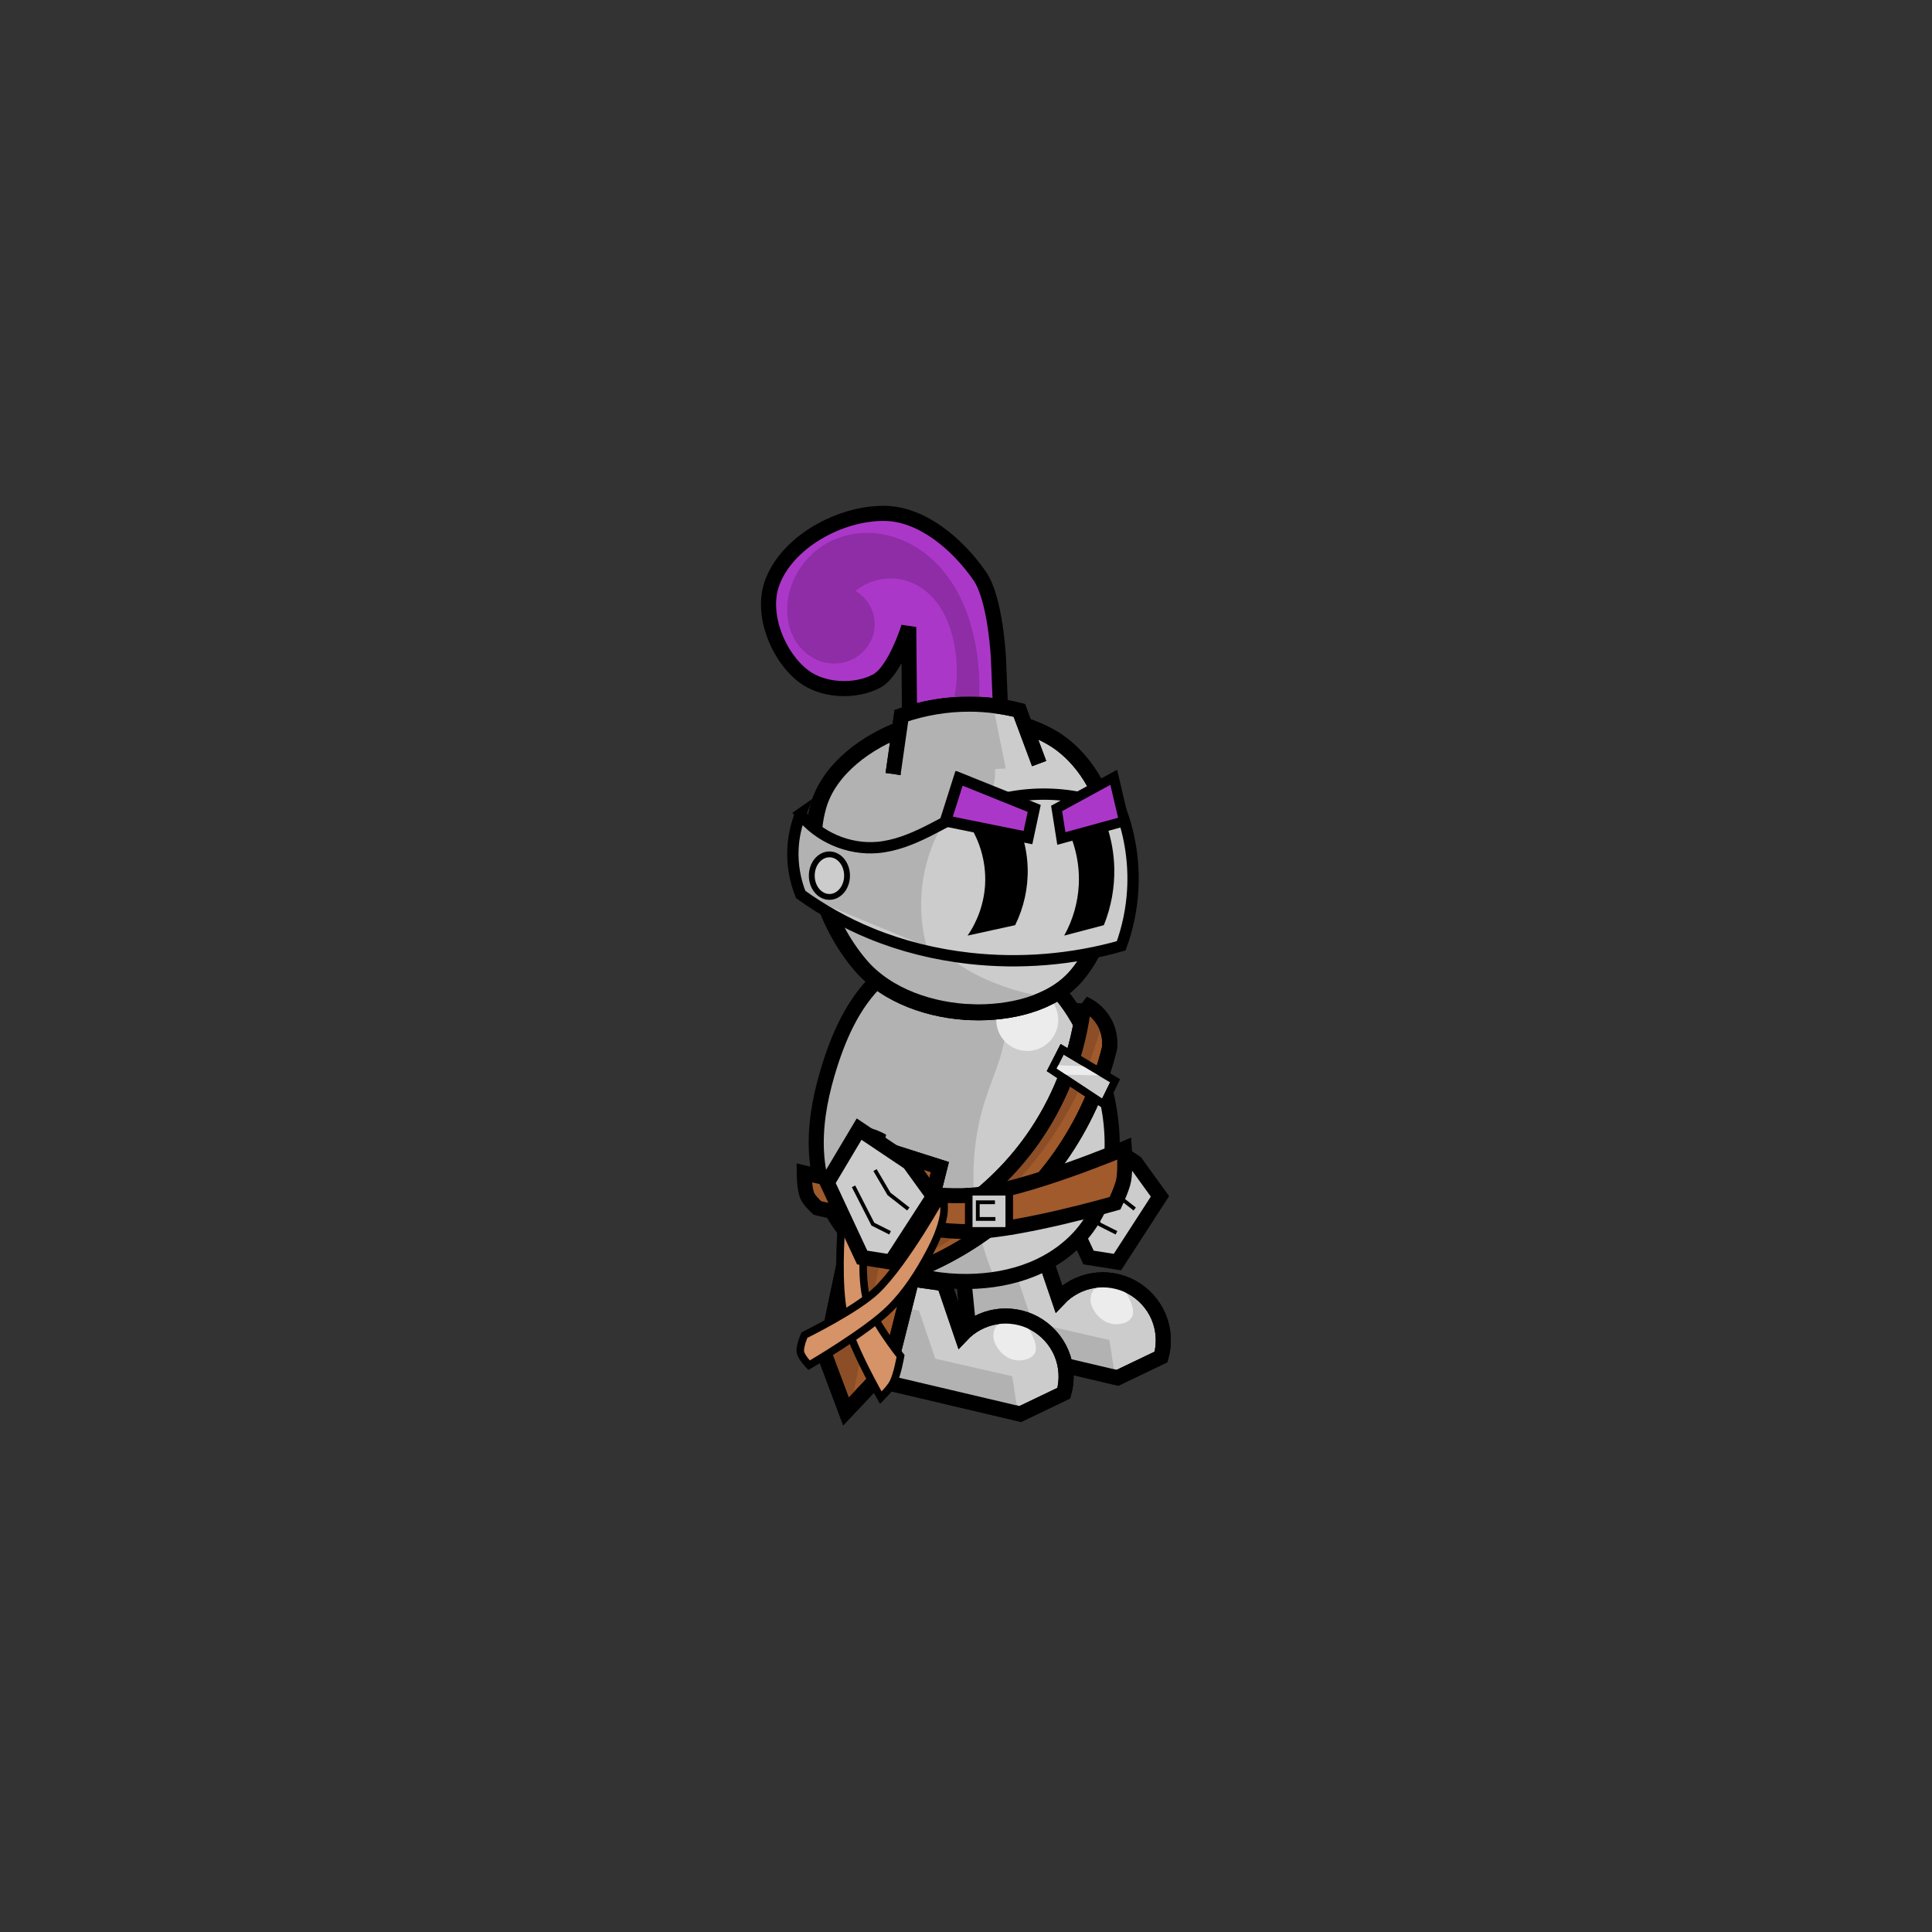 <?xml version="1.0" encoding="UTF-8" standalone="no"?>
<!-- Created with Inkscape (http://www.inkscape.org/) -->

<svg
   xmlns:dc="http://purl.org/dc/elements/1.1/"
   xmlns:cc="http://creativecommons.org/ns#"
   xmlns:rdf="http://www.w3.org/1999/02/22-rdf-syntax-ns#"
   xmlns:svg="http://www.w3.org/2000/svg"
   xmlns="http://www.w3.org/2000/svg"
   xmlns:sodipodi="http://sodipodi.sourceforge.net/DTD/sodipodi-0.dtd"
   xmlns:inkscape="http://www.inkscape.org/namespaces/inkscape"
   width="512"
   height="512"
   viewBox="0 0 135.467 135.467"
   version="1.1"
   id="svg4596"
   inkscape:version="0.92.3 (2405546, 2018-03-11)"
   sodipodi:docname="WeakKnight.svg">
  <rect x="0" y="0" width="135.467" height="135.467" fill="#333333" stroke="none"/>
  <defs
     id="defs4590">
    <inkscape:path-effect
       is_visible="true"
       id="path-effect4822"
       effect="spiro" />
    <inkscape:path-effect
       effect="spiro"
       id="path-effect4818"
       is_visible="true" />
    <inkscape:path-effect
       is_visible="true"
       id="path-effect4762"
       effect="spiro" />
    <inkscape:path-effect
       effect="spiro"
       id="path-effect4750"
       is_visible="true" />
    <inkscape:path-effect
       is_visible="true"
       id="path-effect4746"
       effect="spiro" />
    <inkscape:path-effect
       effect="spiro"
       id="path-effect4724"
       is_visible="true" />
    <inkscape:path-effect
       effect="spiro"
       id="path-effect4722"
       is_visible="true" />
    <inkscape:path-effect
       effect="spiro"
       id="path-effect4718"
       is_visible="true" />
    <inkscape:path-effect
       is_visible="true"
       id="path-effect4707"
       effect="spiro" />
    <inkscape:path-effect
       is_visible="true"
       id="path-effect4699"
       effect="spiro" />
    <inkscape:path-effect
       is_visible="true"
       id="path-effect4695"
       effect="spiro" />
    <inkscape:path-effect
       effect="spiro"
       id="path-effect4691"
       is_visible="true" />
    <inkscape:path-effect
       effect="spiro"
       id="path-effect4638"
       is_visible="true" />
    <inkscape:path-effect
       effect="spiro"
       id="path-effect4634"
       is_visible="true" />
    <inkscape:path-effect
       is_visible="true"
       id="path-effect4626"
       effect="spiro" />
    <inkscape:path-effect
       effect="spiro"
       id="path-effect4622"
       is_visible="true" />
    <inkscape:path-effect
       effect="spiro"
       id="path-effect4614"
       is_visible="true" />
    <inkscape:path-effect
       effect="spiro"
       id="path-effect4608"
       is_visible="true" />
    <inkscape:path-effect
       effect="spiro"
       id="path-effect5513"
       is_visible="true" />
    <inkscape:path-effect
       is_visible="true"
       id="path-effect5509"
       effect="spiro" />
    <inkscape:path-effect
       effect="spiro"
       id="path-effect5417"
       is_visible="true" />
    <inkscape:path-effect
       effect="spiro"
       id="path-effect5349"
       is_visible="true" />
    <inkscape:path-effect
       is_visible="true"
       id="path-effect5328"
       effect="spiro" />
    <inkscape:path-effect
       is_visible="true"
       id="path-effect5324"
       effect="spiro" />
    <inkscape:path-effect
       effect="spiro"
       id="path-effect5320"
       is_visible="true" />
    <inkscape:path-effect
       effect="spiro"
       id="path-effect5314"
       is_visible="true" />
    <inkscape:path-effect
       is_visible="true"
       id="path-effect5312"
       effect="spiro" />
    <inkscape:path-effect
       effect="spiro"
       id="path-effect5306"
       is_visible="true" />
    <inkscape:path-effect
       is_visible="true"
       id="path-effect5255"
       effect="spiro" />
    <inkscape:path-effect
       effect="spiro"
       id="path-effect5249"
       is_visible="true" />
    <inkscape:path-effect
       effect="spiro"
       id="path-effect5212"
       is_visible="true" />
    <inkscape:path-effect
       effect="spiro"
       id="path-effect5208"
       is_visible="true" />
    <inkscape:path-effect
       effect="spiro"
       id="path-effect5204"
       is_visible="true" />
    <inkscape:path-effect
       effect="spiro"
       id="path-effect5196"
       is_visible="true" />
    <inkscape:path-effect
       is_visible="true"
       id="path-effect5192"
       effect="spiro" />
    <inkscape:path-effect
       is_visible="true"
       id="path-effect5188"
       effect="spiro" />
    <inkscape:path-effect
       is_visible="true"
       id="path-effect5182"
       effect="spiro" />
    <inkscape:path-effect
       effect="spiro"
       id="path-effect5178"
       is_visible="true" />
    <inkscape:path-effect
       is_visible="true"
       id="path-effect5174"
       effect="spiro" />
    <inkscape:path-effect
       effect="spiro"
       id="path-effect5170"
       is_visible="true" />
    <inkscape:path-effect
       effect="spiro"
       id="path-effect5163"
       is_visible="true" />
    <inkscape:path-effect
       is_visible="true"
       id="path-effect5159"
       effect="spiro" />
    <inkscape:path-effect
       effect="spiro"
       id="path-effect5155"
       is_visible="true" />
    <inkscape:path-effect
       is_visible="true"
       id="path-effect5151"
       effect="spiro" />
    <inkscape:path-effect
       effect="spiro"
       id="path-effect5147"
       is_visible="true" />
    <inkscape:path-effect
       effect="spiro"
       id="path-effect5143"
       is_visible="true" />
    <inkscape:path-effect
       effect="spiro"
       id="path-effect5208-8"
       is_visible="true" />
    <inkscape:path-effect
       is_visible="true"
       id="path-effect5509-7"
       effect="spiro" />
    <inkscape:path-effect
       effect="spiro"
       id="path-effect4638-0"
       is_visible="true" />
  </defs>
  <sodipodi:namedview
     id="base"
     pagecolor="#ffffff"
     bordercolor="#666666"
     borderopacity="1.0"
     inkscape:pageopacity="0.0"
     inkscape:pageshadow="2"
     inkscape:zoom="1.4"
     inkscape:cx="214.57677"
     inkscape:cy="183.3051"
     inkscape:document-units="px"
     inkscape:current-layer="layer1"
     showgrid="false"
     units="px"
     inkscape:snap-global="false"
     inkscape:window-width="1920"
     inkscape:window-height="1017"
     inkscape:window-x="-8"
     inkscape:window-y="-8"
     inkscape:window-maximized="1"
     showguides="false" />
  <g
     inkscape:label="Layer 1"
     inkscape:groupmode="layer"
     id="layer1"
     transform="translate(0,-161.533)">
    <g
       style="stroke-width:1.251"
       transform="matrix(0.797,0,0,0.802,62.694,60.706)"
       id="g5000">
      <path
         style="fill:#cccccc;fill-opacity:1;stroke:#000000;stroke-width:1.324;stroke-linecap:butt;stroke-linejoin:miter;stroke-miterlimit:4;stroke-dasharray:none;stroke-opacity:1"
         d="m 16.838,224.436 -2.806,4.677 3.074,6.548 2.539,0.401 3.742,-5.746 -2.138,-2.94 z"
         id="path4994"
         inkscape:connector-curvature="0"
         sodipodi:nodetypes="ccccccc" />
      <path
         style="fill:none;stroke:#000000;stroke-width:0.331px;stroke-linecap:butt;stroke-linejoin:miter;stroke-opacity:1"
         d="m 16.347,229.437 1.701,3.307 1.512,0.756"
         id="path4996"
         inkscape:connector-curvature="0" />
      <path
         style="fill:none;stroke:#000000;stroke-width:0.331px;stroke-linecap:butt;stroke-linejoin:miter;stroke-opacity:1"
         d="m 18.237,228.019 1.228,2.079 1.701,1.323"
         id="path4998"
         inkscape:connector-curvature="0" />
    </g>
    <g
       id="g4786"
       transform="translate(22.891,10.606)">
      <g
         transform="rotate(4.556,111.073,268.695)"
         id="g4842">
        <path
           style="fill:#cccccc;fill-opacity:1;stroke:#000000;stroke-width:1.058;stroke-linecap:butt;stroke-linejoin:miter;stroke-miterlimit:4;stroke-dasharray:none;stroke-opacity:1"
           d="m 44.696,243.138 -2.268,1.512 1.039,5.764 10.489,1.606 2.929,-1.701 c 0.19,-0.941 0.048,-1.945 -0.395,-2.796 -0.443,-0.851 -1.183,-1.544 -2.062,-1.929 -0.846,-0.371 -1.815,-0.454 -2.712,-0.234 -0.897,0.22 -1.717,0.742 -2.296,1.463 l -1.512,-3.496 z"
           id="path4834"
           inkscape:connector-curvature="0"
           sodipodi:nodetypes="cccccaccc"
           inkscape:path-effect="#path-effect4818"
           inkscape:original-d="m 44.695684,243.13837 -2.267858,1.5119 1.039434,5.76414 10.48884,1.6064 2.929316,-1.70089 c 0,0 -0.839929,-3.9922 -2.456847,-4.72471 -1.565704,-0.70931 -5.008184,1.22843 -5.008184,1.22843 l -1.511903,-3.49628 z" />
        <path
           style="fill:#b2b2b2;fill-opacity:1;stroke:none;stroke-width:0.265px;stroke-linecap:butt;stroke-linejoin:miter;stroke-opacity:1"
           d="m 42.629,245.016 3.675,0.334 1.403,3.274 5.479,0.802 0.601,2.539 -10.424,-1.537 z"
           id="path4836"
           inkscape:connector-curvature="0" />
        <path
           style="fill:#ececec;fill-opacity:1;stroke:none;stroke-width:0.265px;stroke-linecap:butt;stroke-linejoin:miter;stroke-opacity:1"
           d="m 51.875,245.925 c 0.392,-0.397 1.114,-0.443 1.649,-0.284 0.347,0.103 0.618,0.424 0.796,0.739 0.228,0.405 0.514,0.961 0.284,1.365 -0.257,0.454 -0.967,0.612 -1.478,0.512 -0.619,-0.122 -1.207,-0.657 -1.422,-1.251 -0.124,-0.343 -0.085,-0.821 0.171,-1.08 z"
           id="path4838"
           inkscape:connector-curvature="0"
           sodipodi:nodetypes="aaaaaaa" />
        <path
           inkscape:original-d="m 44.695684,243.13837 -2.267858,1.5119 1.039434,5.76414 10.48884,1.6064 2.929316,-1.70089 c 0,0 -0.839929,-3.9922 -2.456847,-4.72471 -1.565704,-0.70931 -5.008184,1.22843 -5.008184,1.22843 l -1.511903,-3.49628 z"
           inkscape:path-effect="#path-effect4822"
           sodipodi:nodetypes="cccccaccc"
           inkscape:connector-curvature="0"
           id="path4840"
           d="m 44.696,243.138 -2.268,1.512 1.039,5.764 10.489,1.606 2.929,-1.701 c 0.19,-0.941 0.048,-1.945 -0.395,-2.796 -0.443,-0.851 -1.183,-1.544 -2.062,-1.929 -0.846,-0.371 -1.815,-0.454 -2.712,-0.234 -0.897,0.22 -1.717,0.742 -2.296,1.463 l -1.512,-3.496 z"
           style="fill:none;fill-opacity:1;stroke:#000000;stroke-width:1.058;stroke-linecap:butt;stroke-linejoin:miter;stroke-miterlimit:4;stroke-dasharray:none;stroke-opacity:1" />
      </g>
      <g
         id="g4832"
         transform="rotate(4.556,75.753,184.304)">
        <path
           inkscape:original-d="m 44.695684,243.13837 -2.267858,1.5119 1.039434,5.76414 10.48884,1.6064 2.929316,-1.70089 c 0,0 -0.839929,-3.9922 -2.456847,-4.72471 -1.565704,-0.70931 -5.008184,1.22843 -5.008184,1.22843 l -1.511903,-3.49628 z"
           inkscape:path-effect="#path-effect4818"
           sodipodi:nodetypes="cccccaccc"
           inkscape:connector-curvature="0"
           id="path4816"
           d="m 44.696,243.138 -2.268,1.512 1.039,5.764 10.489,1.606 2.929,-1.701 c 0.19,-0.941 0.048,-1.945 -0.395,-2.796 -0.443,-0.851 -1.183,-1.544 -2.062,-1.929 -0.846,-0.371 -1.815,-0.454 -2.712,-0.234 -0.897,0.22 -1.717,0.742 -2.296,1.463 l -1.512,-3.496 z"
           style="fill:#cccccc;fill-opacity:1;stroke:#000000;stroke-width:1.058;stroke-linecap:butt;stroke-linejoin:miter;stroke-miterlimit:4;stroke-dasharray:none;stroke-opacity:1" />
        <path
           inkscape:connector-curvature="0"
           id="path4824"
           d="m 42.629,245.016 3.675,0.334 1.403,3.274 5.479,0.802 0.601,2.539 -10.424,-1.537 z"
           style="fill:#b2b2b2;fill-opacity:1;stroke:none;stroke-width:0.265px;stroke-linecap:butt;stroke-linejoin:miter;stroke-opacity:1" />
        <path
           sodipodi:nodetypes="aaaaaaa"
           inkscape:connector-curvature="0"
           id="path4826"
           d="m 51.875,245.925 c 0.392,-0.397 1.114,-0.443 1.649,-0.284 0.347,0.103 0.618,0.424 0.796,0.739 0.228,0.405 0.514,0.961 0.284,1.365 -0.257,0.454 -0.967,0.612 -1.478,0.512 -0.619,-0.122 -1.207,-0.657 -1.422,-1.251 -0.124,-0.343 -0.085,-0.821 0.171,-1.08 z"
           style="fill:#ececec;fill-opacity:1;stroke:none;stroke-width:0.265px;stroke-linecap:butt;stroke-linejoin:miter;stroke-opacity:1" />
        <path
           style="fill:none;fill-opacity:1;stroke:#000000;stroke-width:1.058;stroke-linecap:butt;stroke-linejoin:miter;stroke-miterlimit:4;stroke-dasharray:none;stroke-opacity:1"
           d="m 44.696,243.138 -2.268,1.512 1.039,5.764 10.489,1.606 2.929,-1.701 c 0.19,-0.941 0.048,-1.945 -0.395,-2.796 -0.443,-0.851 -1.183,-1.544 -2.062,-1.929 -0.846,-0.371 -1.815,-0.454 -2.712,-0.234 -0.897,0.22 -1.717,0.742 -2.296,1.463 l -1.512,-3.496 z"
           id="path4820"
           inkscape:connector-curvature="0"
           sodipodi:nodetypes="cccccaccc"
           inkscape:path-effect="#path-effect4822"
           inkscape:original-d="m 44.695684,243.13837 -2.267858,1.5119 1.039434,5.76414 10.48884,1.6064 2.929316,-1.70089 c 0,0 -0.839929,-3.9922 -2.456847,-4.72471 -1.565704,-0.70931 -5.008184,1.22843 -5.008184,1.22843 l -1.511903,-3.49628 z" />
      </g>
      <g
         id="g4923">
        <path
           style="fill:#cccccc;fill-opacity:1;stroke:none;stroke-width:1.058;stroke-linecap:butt;stroke-linejoin:miter;stroke-miterlimit:4;stroke-dasharray:none;stroke-opacity:1"
           d="m 38.994,219.326 c -1.863,1.603 -2.949,3.929 -3.693,6.272 -0.574,1.806 -0.979,3.685 -0.959,5.58 0.02,1.895 0.485,3.815 1.537,5.392 0.967,1.45 2.401,2.561 3.999,3.253 1.599,0.693 3.357,0.979 5.099,0.958 1.538,-0.018 3.082,-0.274 4.507,-0.854 1.425,-0.58 2.727,-1.491 3.679,-2.699 1.19,-1.511 1.791,-3.432 1.907,-5.352 0.116,-1.92 -0.231,-3.844 -0.782,-5.687 -0.791,-2.645 -2.074,-5.248 -4.234,-6.968 -1.81,-1.441 -4.192,-2.166 -6.49,-1.901 -1.677,0.193 -3.29,0.904 -4.569,2.005 z"
           id="path4632"
           inkscape:connector-curvature="0"
           sodipodi:nodetypes="aaaaaaaaa"
           inkscape:path-effect="#path-effect4634"
           inkscape:original-d="m 38.993982,219.32552 c -1.814275,1.6108 -3.117,3.91515 -3.693213,6.27189 -0.869829,3.55766 -1.474969,7.93898 0.577673,10.97215 1.873077,2.76785 5.756846,4.17156 9.098663,4.21171 2.974139,0.0358 6.429608,-1.1518 8.185319,-3.55268 2.183283,-2.98559 1.939832,-7.43125 1.124529,-11.03898 -0.599081,-2.65094 -2.078459,-5.31255 -4.234021,-6.96782 -1.787919,-1.37295 -4.240443,-2.04593 -6.490043,-1.90114 -1.659709,0.10682 -3.325215,0.90066 -4.568907,2.00487 z" />
        <path
           style="fill:#b2b2b2;fill-opacity:1;stroke:none;stroke-width:0.265px;stroke-linecap:butt;stroke-linejoin:miter;stroke-opacity:1"
           d="m 43.278,217.53 c 1.126,0.177 2.188,0.738 2.968,1.569 0.78,0.831 1.273,1.926 1.379,3.061 0.092,0.994 -0.106,1.995 -0.4,2.949 -0.295,0.954 -0.686,1.875 -0.997,2.824 -1.347,4.105 -1.113,8.706 0.642,12.654 -2.798,0.865 -6.001,0.283 -8.315,-1.512 -1.769,-1.372 -2.992,-3.38 -3.603,-5.533 -0.61,-2.154 -0.632,-4.447 -0.271,-6.656 0.238,-1.46 0.644,-2.901 1.305,-4.225 0.661,-1.324 1.583,-2.53 2.758,-3.429 1.301,-0.995 2.901,-1.595 4.536,-1.701 z"
           id="path4748"
           inkscape:connector-curvature="0"
           sodipodi:nodetypes="csscaaac"
           inkscape:path-effect="#path-effect4750"
           inkscape:original-d="m 43.278274,217.53048 c 0,0 3.608092,2.64631 4.346725,4.63021 0.492844,1.32373 -1.454076,3.95694 -1.397629,5.77234 0.189214,6.08528 0.641678,12.654 0.641678,12.654 0,0 -6.20015,0.34884 -8.315477,-1.51191 -3.201243,-2.81598 -4.258094,-7.94351 -3.874256,-12.18973 0.260052,-2.87683 1.893073,-5.74767 4.063244,-7.65401 1.213135,-1.06565 4.535715,-1.7009 4.535715,-1.7009 z" />
        <circle
           style="opacity:1;vector-effect:none;fill:#ececec;fill-opacity:1;stroke:none;stroke-width:0.529;stroke-linecap:butt;stroke-linejoin:miter;stroke-miterlimit:4;stroke-dasharray:none;stroke-dashoffset:0;stroke-opacity:1"
           id="path4752"
           cx="49.137"
           cy="222.444"
           r="2.173" />
        <path
           inkscape:original-d="m 38.993982,219.32552 c -1.814275,1.6108 -3.117,3.91515 -3.693213,6.27189 -0.869829,3.55766 -1.474969,7.93898 0.577673,10.97215 1.873077,2.76785 5.756846,4.17156 9.098663,4.21171 2.974139,0.0358 6.429608,-1.1518 8.185319,-3.55268 2.183283,-2.98559 1.939832,-7.43125 1.124529,-11.03898 -0.599081,-2.65094 -2.078459,-5.31255 -4.234021,-6.96782 -1.787919,-1.37295 -4.240443,-2.04593 -6.490043,-1.90114 -1.659709,0.10682 -3.325215,0.90066 -4.568907,2.00487 z"
           inkscape:path-effect="#path-effect4746"
           sodipodi:nodetypes="aaaaaaaaa"
           inkscape:connector-curvature="0"
           id="path4744"
           d="m 38.994,219.326 c -1.863,1.603 -2.949,3.929 -3.693,6.272 -0.574,1.806 -0.979,3.685 -0.959,5.58 0.02,1.895 0.485,3.815 1.537,5.392 0.967,1.45 2.401,2.561 3.999,3.253 1.599,0.693 3.357,0.979 5.099,0.958 1.538,-0.018 3.082,-0.274 4.507,-0.854 1.425,-0.58 2.727,-1.491 3.679,-2.699 1.19,-1.511 1.791,-3.432 1.907,-5.352 0.116,-1.92 -0.231,-3.844 -0.782,-5.687 -0.791,-2.645 -2.074,-5.248 -4.234,-6.968 -1.81,-1.441 -4.192,-2.166 -6.49,-1.901 -1.677,0.193 -3.29,0.904 -4.569,2.005 z"
           style="fill:none;fill-opacity:1;stroke:#000000;stroke-width:1.058;stroke-linecap:butt;stroke-linejoin:miter;stroke-miterlimit:4;stroke-dasharray:none;stroke-opacity:1" />
        <path
           style="fill:#a05a2c;stroke:#000000;stroke-width:1.058;stroke-linecap:butt;stroke-linejoin:miter;stroke-miterlimit:4;stroke-dasharray:none;stroke-opacity:1"
           d="m 53.106,221.31 c 0.664,0.288 1.217,0.823 1.527,1.478 0.24,0.508 0.334,1.083 0.269,1.641 -0.672,2.74 -1.865,5.352 -3.496,7.654 -2.915,4.113 -7.253,7.197 -12.095,8.599 -0.432,-0.088 -0.849,-0.248 -1.228,-0.472 -0.483,-0.286 -0.905,-0.675 -1.228,-1.134 5.227,-1.059 9.987,-4.256 12.946,-8.693 1.802,-2.703 2.947,-5.842 3.307,-9.071 z"
           id="path4636"
           inkscape:connector-curvature="0"
           sodipodi:nodetypes="cacacacac"
           inkscape:path-effect="#path-effect4638"
           inkscape:original-d="m 53.105653,221.31024 c 0,0 1.198254,0.85019 1.526568,1.4777 0.256901,0.49102 0.26882,1.64061 0.26882,1.64061 0,0 -1.709491,5.49186 -3.496281,7.65402 -3.151209,3.81322 -12.095239,8.59895 -12.095239,8.59895 0,0 -0.855855,-0.24081 -1.22842,-0.47247 -0.473232,-0.29426 -1.228424,-1.13393 -1.228424,-1.13393 0,0 9.740215,-4.60157 12.945684,-8.69345 1.984792,-2.53365 3.307292,-9.07143 3.307292,-9.07143 z" />
        <path
           style="fill:#8b4e26;fill-opacity:1;stroke:none;stroke-width:0.265px;stroke-linecap:butt;stroke-linejoin:miter;stroke-opacity:1"
           d="m 53.295,221.405 c 0,0 -1.047,4.425 -2.079,6.426 -1.125,2.181 -2.65,4.18 -4.394,5.906 -1.675,1.657 -3.591,3.142 -5.717,4.158 -1.368,0.654 -4.394,1.181 -4.394,1.181 l 0.992,0.756 c 0,0 3.108,-0.406 4.488,-1.087 2.431,-1.198 4.48,-3.123 6.331,-5.103 1.537,-1.644 2.832,-3.534 3.874,-5.528 0.91,-1.74 2.032,-5.528 2.032,-5.528 z"
           id="path4758"
           inkscape:connector-curvature="0"
           sodipodi:nodetypes="caaaccaaacc" />
        <path
           inkscape:original-d="m 53.105653,221.31024 c 0,0 1.198254,0.85019 1.526568,1.4777 0.256901,0.49102 0.26882,1.64061 0.26882,1.64061 0,0 -1.709491,5.49186 -3.496281,7.65402 -3.151209,3.81322 -12.095239,8.59895 -12.095239,8.59895 0,0 -0.855855,-0.24081 -1.22842,-0.47247 -0.473232,-0.29426 -1.228424,-1.13393 -1.228424,-1.13393 0,0 9.740215,-4.60157 12.945684,-8.69345 1.984792,-2.53365 3.307292,-9.07143 3.307292,-9.07143 z"
           inkscape:path-effect="#path-effect4762"
           sodipodi:nodetypes="cacacacac"
           inkscape:connector-curvature="0"
           id="path4760"
           d="m 53.106,221.31 c 0.664,0.288 1.217,0.823 1.527,1.478 0.24,0.508 0.334,1.083 0.269,1.641 -0.672,2.74 -1.865,5.352 -3.496,7.654 -2.915,4.113 -7.253,7.197 -12.095,8.599 -0.432,-0.088 -0.849,-0.248 -1.228,-0.472 -0.483,-0.286 -0.905,-0.675 -1.228,-1.134 5.227,-1.059 9.987,-4.256 12.946,-8.693 1.802,-2.703 2.947,-5.842 3.307,-9.071 z"
           style="fill:none;stroke:#000000;stroke-width:1.058;stroke-linecap:butt;stroke-linejoin:miter;stroke-miterlimit:4;stroke-dasharray:none;stroke-opacity:1" />
        <path
           style="opacity:1;vector-effect:none;fill:#a05a2c;fill-opacity:1;stroke:#000000;stroke-width:1.05;stroke-linecap:butt;stroke-linejoin:miter;stroke-miterlimit:4;stroke-dasharray:none;stroke-dashoffset:0;stroke-opacity:1"
           d="m 55.898,233.688 c -0.108,0.563 -0.604,1.609 -0.604,1.609 0,0 -6.631,1.913 -10.04,1.987 -3.65,0.08 -10.83,-1.656 -10.83,-1.656 0,0 -0.555,-0.506 -0.704,-0.842 -0.22,-0.497 -0.225,-1.619 -0.225,-1.619 0,0 7.819,1.887 11.759,1.561 3.708,-0.306 10.69,-3.265 10.69,-3.265 0,0 0.093,1.496 -0.046,2.224 z"
           id="path4640"
           inkscape:connector-curvature="0"
           sodipodi:nodetypes="acacacaca" />
        <path
           style="fill:#cccccc;fill-opacity:1;stroke:#000000;stroke-width:0.529;stroke-linecap:butt;stroke-linejoin:miter;stroke-miterlimit:4;stroke-dasharray:none;stroke-opacity:1"
           d="m 51.583,224.503 -0.735,1.437 3.642,2.405 0.802,-1.637 z"
           id="path4679"
           inkscape:connector-curvature="0" />
        <rect
           style="opacity:1;vector-effect:none;fill:#cccccc;fill-opacity:1;stroke:#000000;stroke-width:0.529;stroke-linecap:butt;stroke-linejoin:miter;stroke-miterlimit:4;stroke-dasharray:none;stroke-dashoffset:0;stroke-opacity:1"
           id="rect4681"
           width="2.84"
           height="2.74"
           x="45.035"
           y="234.492" />
        <path
           style="fill:none;stroke:#000000;stroke-width:0.265px;stroke-linecap:butt;stroke-linejoin:miter;stroke-opacity:1"
           d="m 46.872,235.227 h -1.203 v 1.169 h 1.236"
           id="path4683"
           inkscape:connector-curvature="0"
           sodipodi:nodetypes="cccc" />
        <path
           style="fill:#ececec;fill-opacity:1;stroke:none;stroke-width:0.265px;stroke-linecap:butt;stroke-linejoin:miter;stroke-opacity:1"
           d="m 53.621,225.706 -2.639,-0.1 -0.234,0.301 0.802,0.367 3.074,0.067 z"
           id="path4764"
           inkscape:connector-curvature="0"
           sodipodi:nodetypes="cccccc" />
        <path
           inkscape:connector-curvature="0"
           id="path4766"
           d="m 51.583,224.503 -0.735,1.437 3.642,2.405 0.802,-1.637 z"
           style="fill:none;fill-opacity:1;stroke:#000000;stroke-width:0.529;stroke-linecap:butt;stroke-linejoin:miter;stroke-miterlimit:4;stroke-dasharray:none;stroke-opacity:1" />
      </g>
      <g
         id="g4793">
        <path
           style="fill:#a05a2c;fill-opacity:1;stroke:#000000;stroke-width:1.058;stroke-linecap:butt;stroke-linejoin:miter;stroke-miterlimit:4;stroke-dasharray:none;stroke-opacity:1"
           d="m 38.057,231.181 4.955,1.577 -3.476,13.835 -3.106,3.298 -1.479,-3.943 z"
           id="path4659"
           inkscape:connector-curvature="0" />
        <path
           style="fill:#8b4e26;fill-opacity:1;stroke:none;stroke-width:0.265px;stroke-linecap:butt;stroke-linejoin:miter;stroke-opacity:1"
           d="m 36.647,250.128 3.627,-18.037 -2.77,-0.454 -2.901,14.209 z"
           id="path4756"
           inkscape:connector-curvature="0"
           sodipodi:nodetypes="ccccc" />
        <path
           inkscape:connector-curvature="0"
           id="path4754"
           d="m 38.057,231.181 4.955,1.577 -3.476,13.835 -3.106,3.298 -1.479,-3.943 z"
           style="fill:none;fill-opacity:1;stroke:#000000;stroke-width:1.058;stroke-linecap:butt;stroke-linejoin:miter;stroke-miterlimit:4;stroke-dasharray:none;stroke-opacity:1" />
        <path
           style="fill:#d59367;fill-opacity:1;stroke:#000000;stroke-width:0.529;stroke-linecap:butt;stroke-linejoin:miter;stroke-miterlimit:4;stroke-dasharray:none;stroke-opacity:1"
           d="m 37.739,230.275 c -0.414,0.071 -1.017,0.734 -1.017,0.734 0,0 -1.22,8.041 -0.474,11.964 0.404,2.127 2.621,5.957 2.621,5.957 0,0 0.65,-0.642 0.857,-1.038 0.303,-0.578 0.528,-1.882 0.528,-1.882 0,0 -2.081,-2.584 -2.423,-4.141 -0.809,-3.681 1.106,-11.246 1.106,-11.246 0,0 -0.787,-0.419 -1.198,-0.349 z"
           id="path4661"
           inkscape:connector-curvature="0"
           sodipodi:nodetypes="acacacaca" />
        <path
           style="opacity:1;vector-effect:none;fill:#d59367;fill-opacity:1;stroke:#000000;stroke-width:0.529;stroke-linecap:butt;stroke-linejoin:miter;stroke-miterlimit:4;stroke-dasharray:none;stroke-dashoffset:0;stroke-opacity:1"
           d="m 43.258,234.633 c 0,0 0.101,1.013 0.012,1.508 -0.164,0.918 -0.552,1.795 -0.991,2.621 -0.745,1.402 -1.621,2.774 -2.751,3.9 -1.636,1.631 -5.689,3.991 -5.689,3.991 0,0 -0.542,-0.558 -0.606,-0.918 -0.072,-0.402 0.28,-1.193 0.28,-1.193 0,0 3.608,-1.765 5.036,-3.12 2.005,-1.901 4.709,-6.79 4.709,-6.79 z"
           id="path4663"
           inkscape:connector-curvature="0"
           sodipodi:nodetypes="caaacacac" />
      </g>
    </g>
    <g
       id="g4742"
       transform="matrix(1.095,0,0,1.094,18.72,-0.096)"
       style="stroke-width:0.913">
      <path
         style="fill:#cccccc;stroke:#000000;stroke-width:1.025;stroke-linecap:butt;stroke-linejoin:miter;stroke-miterlimit:4;stroke-dasharray:none;stroke-opacity:1"
         d="m 45.154,212.618 c -2.564,-0.079 -5.427,-1.01 -7.132,-3 -2.262,-2.639 -3.679,-6.834 -2.708,-10.22 0.687,-2.398 3.14,-4.151 5.417,-4.969 2.991,-1.075 6.701,-1.012 9.479,0.563 1.796,1.018 3.177,3.08 3.611,5.157 0.704,3.366 0.208,7.543 -1.986,10.126 -1.555,1.831 -4.331,2.416 -6.681,2.344 z"
         id="path4687"
         inkscape:connector-curvature="0"
         sodipodi:nodetypes="aaaaaaaa" />
      <path
         inkscape:original-d="m 40.290882,194.36848 c 0,0 5.699477,2.06125 5.946746,4.54358 0.214326,2.15162 -4.09355,2.72314 -4.276313,4.87767 -0.223104,2.6301 2.038463,5.15498 4.142677,6.74855 1.107257,0.83855 4.009043,1.1359 4.009043,1.1359 0,0 -4.265658,1.26409 -6.34765,0.80181 -2.8533,-0.63354 -5.787168,-2.25086 -7.416729,-4.67722 -1.50054,-2.23425 -2.02152,-5.33189 -1.403167,-7.95127 0.395051,-1.67346 1.794718,-2.99333 3.073601,-4.14267 0.653451,-0.58726 2.271792,-1.33635 2.271792,-1.33635 z"
         inkscape:path-effect="#path-effect4691"
         sodipodi:nodetypes="caaacaaaac"
         inkscape:connector-curvature="0"
         id="path4689"
         d="m 40.291,194.368 c 0.656,-0.579 1.515,-0.922 2.389,-0.953 0.874,-0.031 1.756,0.25 2.451,0.781 0.695,0.531 1.198,1.308 1.398,2.16 0.2,0.851 0.095,1.771 -0.291,2.556 -0.482,0.979 -1.352,1.699 -2.185,2.404 -0.833,0.705 -1.681,1.463 -2.092,2.474 -0.275,0.678 -0.332,1.437 -0.202,2.157 0.13,0.72 0.442,1.402 0.87,1.996 0.854,1.188 2.136,2.005 3.475,2.596 1.275,0.563 2.629,0.946 4.009,1.136 -1.98,0.87 -4.214,1.152 -6.348,0.802 -2.962,-0.486 -5.7,-2.214 -7.417,-4.677 -0.798,-1.145 -1.383,-2.446 -1.647,-3.817 -0.264,-1.371 -0.2,-2.811 0.243,-4.134 0.555,-1.654 1.689,-3.081 3.074,-4.143 0.699,-0.536 1.464,-0.986 2.272,-1.336 z"
         style="fill:#b2b2b2;fill-opacity:1;stroke:none;stroke-width:0.242px;stroke-linecap:butt;stroke-linejoin:miter;stroke-opacity:1" />
      <path
         sodipodi:nodetypes="aaaaaaaa"
         inkscape:connector-curvature="0"
         id="path96"
         d="m 45.154,212.618 c -2.564,-0.079 -5.427,-1.01 -7.132,-3 -2.262,-2.639 -3.679,-6.834 -2.708,-10.22 0.687,-2.398 3.14,-4.151 5.417,-4.969 2.991,-1.075 6.701,-1.012 9.479,0.563 1.796,1.018 3.177,3.08 3.611,5.157 0.704,3.366 0.208,7.543 -1.986,10.126 -1.555,1.831 -4.331,2.416 -6.681,2.344 z"
         style="fill:none;stroke:#000000;stroke-width:1.025;stroke-linecap:butt;stroke-linejoin:miter;stroke-miterlimit:4;stroke-dasharray:none;stroke-opacity:1" />
      <path
         sodipodi:nodetypes="ccaaaaaccac"
         inkscape:connector-curvature="0"
         id="path4610"
         d="m 41.16,195.144 -0.067,-7.216 c 0,0 -0.876,2.851 -2.071,3.475 -1.386,0.723 -3.441,0.622 -4.677,-0.334 -1.654,-1.28 -2.712,-3.978 -2.005,-5.947 0.958,-2.664 4.386,-4.516 7.216,-4.477 2.427,0.034 4.698,2.014 6.08,4.009 1.028,1.483 1.203,5.279 1.203,5.279 l 0.2,4.878 c 0,0 -1.739,0.799 -2.673,0.869 -1.081,0.081 -3.207,-0.535 -3.207,-0.535 z"
         style="fill:#ab37c8;stroke:#000000;stroke-width:0.967;stroke-linecap:butt;stroke-linejoin:miter;stroke-miterlimit:4;stroke-dasharray:none;stroke-opacity:1" />
      <path
         inkscape:original-d="m 40.09043,197.34906 0.534537,-3.74177 c 0,0 2.91996,-0.70654 4.409948,-0.73499 1.055108,-0.0201 3.140416,0.4009 3.140416,0.4009 l 1.269532,3.40769"
         inkscape:path-effect="#path-effect4608"
         sodipodi:nodetypes="ccacc"
         inkscape:connector-curvature="0"
         id="path4606"
         d="m 40.09,197.349 0.535,-3.742 c 1.414,-0.494 2.912,-0.744 4.41,-0.735 1.058,0.006 2.115,0.141 3.14,0.401 l 1.27,3.408"
         style="fill:#cccccc;fill-opacity:1;stroke:#000000;stroke-width:0.967;stroke-linecap:butt;stroke-linejoin:miter;stroke-miterlimit:4;stroke-dasharray:none;stroke-opacity:1" />
      <path
         style="fill:#cccccc;fill-opacity:1;stroke:none;stroke-width:0.725;stroke-linecap:butt;stroke-linejoin:miter;stroke-miterlimit:4;stroke-dasharray:none;stroke-opacity:1"
         d="m 34.16,199.919 c 1.154,1.47 3.074,2.301 4.935,2.139 1.123,-0.098 2.189,-0.529 3.198,-1.032 1.008,-0.503 1.979,-1.084 3.02,-1.517 2.974,-1.235 6.468,-1.152 9.381,0.222 0.588,1.608 0.843,3.336 0.745,5.045 -0.07,1.223 -0.321,2.436 -0.74,3.587 -3.15,0.892 -6.473,1.166 -9.726,0.8 -2.163,-0.243 -4.298,-0.767 -6.311,-1.595 -1.587,-0.653 -3.096,-1.493 -4.486,-2.498 -0.371,-0.922 -0.541,-1.924 -0.494,-2.917 0.036,-0.764 0.198,-1.523 0.48,-2.235 z"
         id="path4705"
         inkscape:connector-curvature="0"
         sodipodi:nodetypes="caacacaacac"
         inkscape:path-effect="#path-effect4707"
         inkscape:original-d="m 34.160238,199.91941 c 0,0 3.142412,2.12086 4.935223,2.13867 2.239795,0.0222 4.014908,-2.14195 6.21754,-2.54888 3.075707,-0.56822 9.380632,0.22222 9.380632,0.22222 0,0 0.793187,3.34576 0.744785,5.04494 -0.03477,1.22044 -0.740341,3.58719 -0.740341,3.58719 0,0 -6.484238,1.06924 -9.726116,0.80047 -2.162289,-0.17927 -4.293987,-0.7946 -6.3107,-1.59492 -1.590954,-0.63135 -4.486474,-2.49785 -4.486474,-2.49785 0,0 -0.515921,-1.93122 -0.494396,-2.91728 0.01662,-0.76165 0.479847,-2.23456 0.479847,-2.23456 z" />
      <path
         inkscape:original-d="m 43.136531,200.80504 c 0,0 -1.093644,2.78303 -1.228421,4.25223 -0.102643,1.1189 0.33073,3.35454 0.33073,3.35454 l -7.984747,-3.3073 -0.614212,-3.07105 0.472469,-1.79539 3.071056,1.7009 h 3.165552 z"
         inkscape:path-effect="#path-effect4718"
         sodipodi:nodetypes="caccccccc"
         inkscape:connector-curvature="0"
         id="path4703"
         d="m 43.137,200.805 c -0.709,1.307 -1.131,2.769 -1.228,4.252 -0.074,1.126 0.038,2.264 0.331,3.355 l -7.985,-3.307 -0.614,-3.071 0.472,-1.795 3.071,1.701 h 3.166 z"
         style="fill:#b2b2b2;fill-opacity:1;stroke:none;stroke-width:0.242px;stroke-linecap:butt;stroke-linejoin:miter;stroke-opacity:1" />
      <path
         inkscape:original-d="m 34.160238,199.91941 c 0,0 3.142412,2.12086 4.935223,2.13867 2.239795,0.0222 4.014908,-2.14195 6.21754,-2.54888 3.075707,-0.56822 9.380632,0.22222 9.380632,0.22222 0,0 0.793187,3.34576 0.744785,5.04494 -0.03477,1.22044 -0.740341,3.58719 -0.740341,3.58719 0,0 -6.484238,1.06924 -9.726116,0.80047 -2.162289,-0.17927 -4.293987,-0.7946 -6.3107,-1.59492 -1.590954,-0.63135 -4.486474,-2.49785 -4.486474,-2.49785 0,0 -0.515921,-1.93122 -0.494396,-2.91728 0.01662,-0.76165 0.479847,-2.23456 0.479847,-2.23456 z"
         inkscape:path-effect="#path-effect4614"
         sodipodi:nodetypes="caacacaacac"
         inkscape:connector-curvature="0"
         id="path4612"
         d="m 34.16,199.919 c 1.154,1.47 3.074,2.301 4.935,2.139 1.123,-0.098 2.189,-0.529 3.198,-1.032 1.008,-0.503 1.979,-1.084 3.02,-1.517 2.974,-1.235 6.468,-1.152 9.381,0.222 0.588,1.608 0.843,3.336 0.745,5.045 -0.07,1.223 -0.321,2.436 -0.74,3.587 -3.15,0.892 -6.473,1.166 -9.726,0.8 -2.163,-0.243 -4.298,-0.767 -6.311,-1.595 -1.587,-0.653 -3.096,-1.493 -4.486,-2.498 -0.371,-0.922 -0.541,-1.924 -0.494,-2.917 0.036,-0.764 0.198,-1.523 0.48,-2.235 z"
         style="fill:none;fill-opacity:1;stroke:#000000;stroke-width:0.725;stroke-linecap:butt;stroke-linejoin:miter;stroke-miterlimit:4;stroke-dasharray:none;stroke-opacity:1" />
      <ellipse
         ry="1.363"
         rx="1.129"
         cy="203.864"
         cx="36.015"
         id="path4618"
         style="fill:#cccccc;fill-opacity:1;stroke:#000000;stroke-width:0.374;stroke-miterlimit:4;stroke-dasharray:none;stroke-opacity:1" />
      <path
         inkscape:original-d="m 53.787991,200.68994 -2.873147,-0.46773 c 0,0 1.090496,2.76195 1.069078,4.2095 -0.01679,1.1349 -0.935443,3.27405 -0.935443,3.27405 l 2.539061,-0.66817 c 0,0 0.664061,-2.4299 0.668174,-3.67496 0.003,-0.90443 -0.467723,-2.67269 -0.467723,-2.67269 z"
         inkscape:path-effect="#path-effect4622"
         sodipodi:nodetypes="ccaccac"
         inkscape:connector-curvature="0"
         id="path4620"
         d="m 53.788,200.69 -2.873,-0.468 c 0.761,1.256 1.139,2.742 1.069,4.21 -0.054,1.144 -0.377,2.274 -0.935,3.274 l 2.539,-0.668 c 0.47,-1.162 0.699,-2.422 0.668,-3.675 -0.023,-0.907 -0.181,-1.811 -0.468,-2.673 z"
         style="fill:#000000;fill-opacity:1;stroke:none;stroke-width:0.242px;stroke-linecap:butt;stroke-linejoin:miter;stroke-opacity:1" />
      <path
         style="fill:#000000;fill-opacity:1;stroke:none;stroke-width:0.265px;stroke-linecap:butt;stroke-linejoin:miter;stroke-opacity:1"
         d="m 48.148,200.69 -3.447,-0.468 c 0.903,1.194 1.366,2.714 1.283,4.21 -0.065,1.166 -0.458,2.313 -1.122,3.274 l 3.046,-0.668 c 0.562,-1.135 0.84,-2.409 0.802,-3.675 -0.027,-0.915 -0.218,-1.824 -0.561,-2.673 z"
         id="path4624"
         inkscape:connector-curvature="0"
         sodipodi:nodetypes="ccaccac"
         inkscape:path-effect="#path-effect4626"
         inkscape:original-d="m 48.148119,200.68994 -3.447291,-0.46773 c 0,0 1.308411,2.76195 1.282713,4.2095 -0.02014,1.1349 -1.122374,3.27405 -1.122374,3.27405 l 3.046444,-0.66817 c 0,0 0.796761,-2.4299 0.801696,-3.67496 0.0036,-0.90443 -0.561188,-2.67269 -0.561188,-2.67269 z" />
      <path
         inkscape:connector-curvature="0"
         id="path4628"
         d="m 44.318,197.616 -0.869,2.74 5.279,1.069 0.401,-1.871 z"
         style="fill:#ab37c8;fill-opacity:1;stroke:#000000;stroke-width:0.725;stroke-linecap:butt;stroke-linejoin:miter;stroke-miterlimit:4;stroke-dasharray:none;stroke-opacity:1" />
      <path
         style="fill:#ab37c8;fill-opacity:1;stroke:#000000;stroke-width:0.642;stroke-linecap:butt;stroke-linejoin:miter;stroke-miterlimit:4;stroke-dasharray:none;stroke-opacity:1"
         d="m 54.222,197.561 0.661,2.821 -4.015,1.101 -0.305,-1.926 z"
         id="path4630"
         inkscape:connector-curvature="0" />
      <path
         inkscape:original-d="m 43.832203,193.23258 c 0,0 0.538437,-2.9961 0.133633,-4.40994 -0.397875,-1.38965 -1.097534,-2.99265 -2.405426,-3.60815 -1.175077,-0.55299 -3.875407,0.40091 -3.875407,0.40091 0,0 1.499908,1.8651 1.135896,2.80633 -0.46353,1.19855 -2.265435,2.10579 -3.474506,1.67043 -1.453339,-0.52332 -2.174112,-2.683 -1.937702,-4.20949 0.258188,-1.66711 1.80962,-3.20131 3.407685,-3.74177 1.651221,-0.55844 3.706817,-0.0496 5.144937,0.93544 0.953076,0.65279 2.064573,2.27589 2.614194,3.33656 0.4445,0.85781 0.382812,1.11659 0.65986,2.00883 0.502654,1.6188 0.267269,5.07812 0.267269,5.07812 z"
         inkscape:path-effect="#path-effect4722;#path-effect4724"
         sodipodi:nodetypes="caacaaaassscc"
         inkscape:connector-curvature="0"
         id="path4720"
         d="m 43.832,193.233 c 0.403,-1.43 0.449,-2.958 0.134,-4.41 -0.159,-0.73 -0.41,-1.445 -0.805,-2.079 -0.395,-0.634 -0.938,-1.185 -1.601,-1.529 -0.61,-0.317 -1.314,-0.45 -1.998,-0.38 -0.684,0.071 -1.345,0.346 -1.878,0.781 0.47,0.272 0.846,0.705 1.049,1.208 0.204,0.504 0.235,1.075 0.087,1.598 -0.197,0.695 -0.713,1.289 -1.366,1.597 -0.653,0.308 -1.433,0.329 -2.108,0.073 -0.786,-0.299 -1.412,-0.958 -1.74,-1.733 -0.328,-0.775 -0.371,-1.654 -0.197,-2.477 0.183,-0.865 0.602,-1.678 1.198,-2.331 0.596,-0.653 1.367,-1.144 2.209,-1.411 0.861,-0.274 1.792,-0.313 2.68,-0.142 0.887,0.171 1.731,0.55 2.465,1.078 1.161,0.834 2.039,2.027 2.614,3.337 0.284,0.646 0.498,1.322 0.66,2.009 0.392,1.659 0.483,3.388 0.267,5.078 z"
         style="fill:#8e2da6;fill-opacity:1;stroke:none;stroke-width:0.242px;stroke-linecap:butt;stroke-linejoin:miter;stroke-opacity:1" />
      <path
         style="fill:#b2b2b2;fill-opacity:1;stroke:none;stroke-width:0.967;stroke-linecap:butt;stroke-linejoin:miter;stroke-miterlimit:4;stroke-dasharray:none;stroke-opacity:1"
         d="m 40.09,197.349 0.535,-3.742 c 1.028,-0.39 2.107,-0.644 3.202,-0.753 0.879,-0.087 1.767,-0.081 2.645,0.018 l 0.835,4.126"
         id="path4697"
         inkscape:connector-curvature="0"
         sodipodi:nodetypes="ccacc"
         inkscape:path-effect="#path-effect4699"
         inkscape:original-d="m 40.09043,197.34906 0.534537,-3.74177 c 0,0 2.112166,-0.63066 3.201642,-0.75328 0.876116,-0.0986 2.64488,0.0183 2.64488,0.0183 l 0.835218,4.12597" />
      <path
         style="fill:none;fill-opacity:1;stroke:#000000;stroke-width:0.967;stroke-linecap:butt;stroke-linejoin:miter;stroke-miterlimit:4;stroke-dasharray:none;stroke-opacity:1"
         d="m 40.09,197.349 0.535,-3.742 c 1.414,-0.494 2.912,-0.744 4.41,-0.735 1.058,0.006 2.115,0.141 3.14,0.401 l 1.27,3.408"
         id="path4693"
         inkscape:connector-curvature="0"
         sodipodi:nodetypes="ccacc"
         inkscape:path-effect="#path-effect4695"
         inkscape:original-d="m 40.09043,197.34906 0.534537,-3.74177 c 0,0 2.91996,-0.70654 4.409948,-0.73499 1.055108,-0.0201 3.140416,0.4009 3.140416,0.4009 l 1.269532,3.40769" />
    </g>
    <g
       id="g4853"
       transform="matrix(0.797,0,0,0.802,46.819,60.706)"
       style="stroke-width:1.251">
      <path
         sodipodi:nodetypes="ccccccc"
         inkscape:connector-curvature="0"
         id="path4844"
         d="m 16.838,224.436 -2.806,4.677 3.074,6.548 2.539,0.401 3.742,-5.746 -2.138,-2.94 z"
         style="fill:#cccccc;fill-opacity:1;stroke:#000000;stroke-width:1.324;stroke-linecap:butt;stroke-linejoin:miter;stroke-miterlimit:4;stroke-dasharray:none;stroke-opacity:1" />
      <path
         inkscape:connector-curvature="0"
         id="path4846"
         d="m 16.347,229.437 1.701,3.307 1.512,0.756"
         style="fill:none;stroke:#000000;stroke-width:0.331px;stroke-linecap:butt;stroke-linejoin:miter;stroke-opacity:1" />
      <path
         inkscape:connector-curvature="0"
         id="path4848"
         d="m 18.237,228.019 1.228,2.079 1.701,1.323"
         style="fill:none;stroke:#000000;stroke-width:0.331px;stroke-linecap:butt;stroke-linejoin:miter;stroke-opacity:1" />
    </g>
  </g>
</svg>
